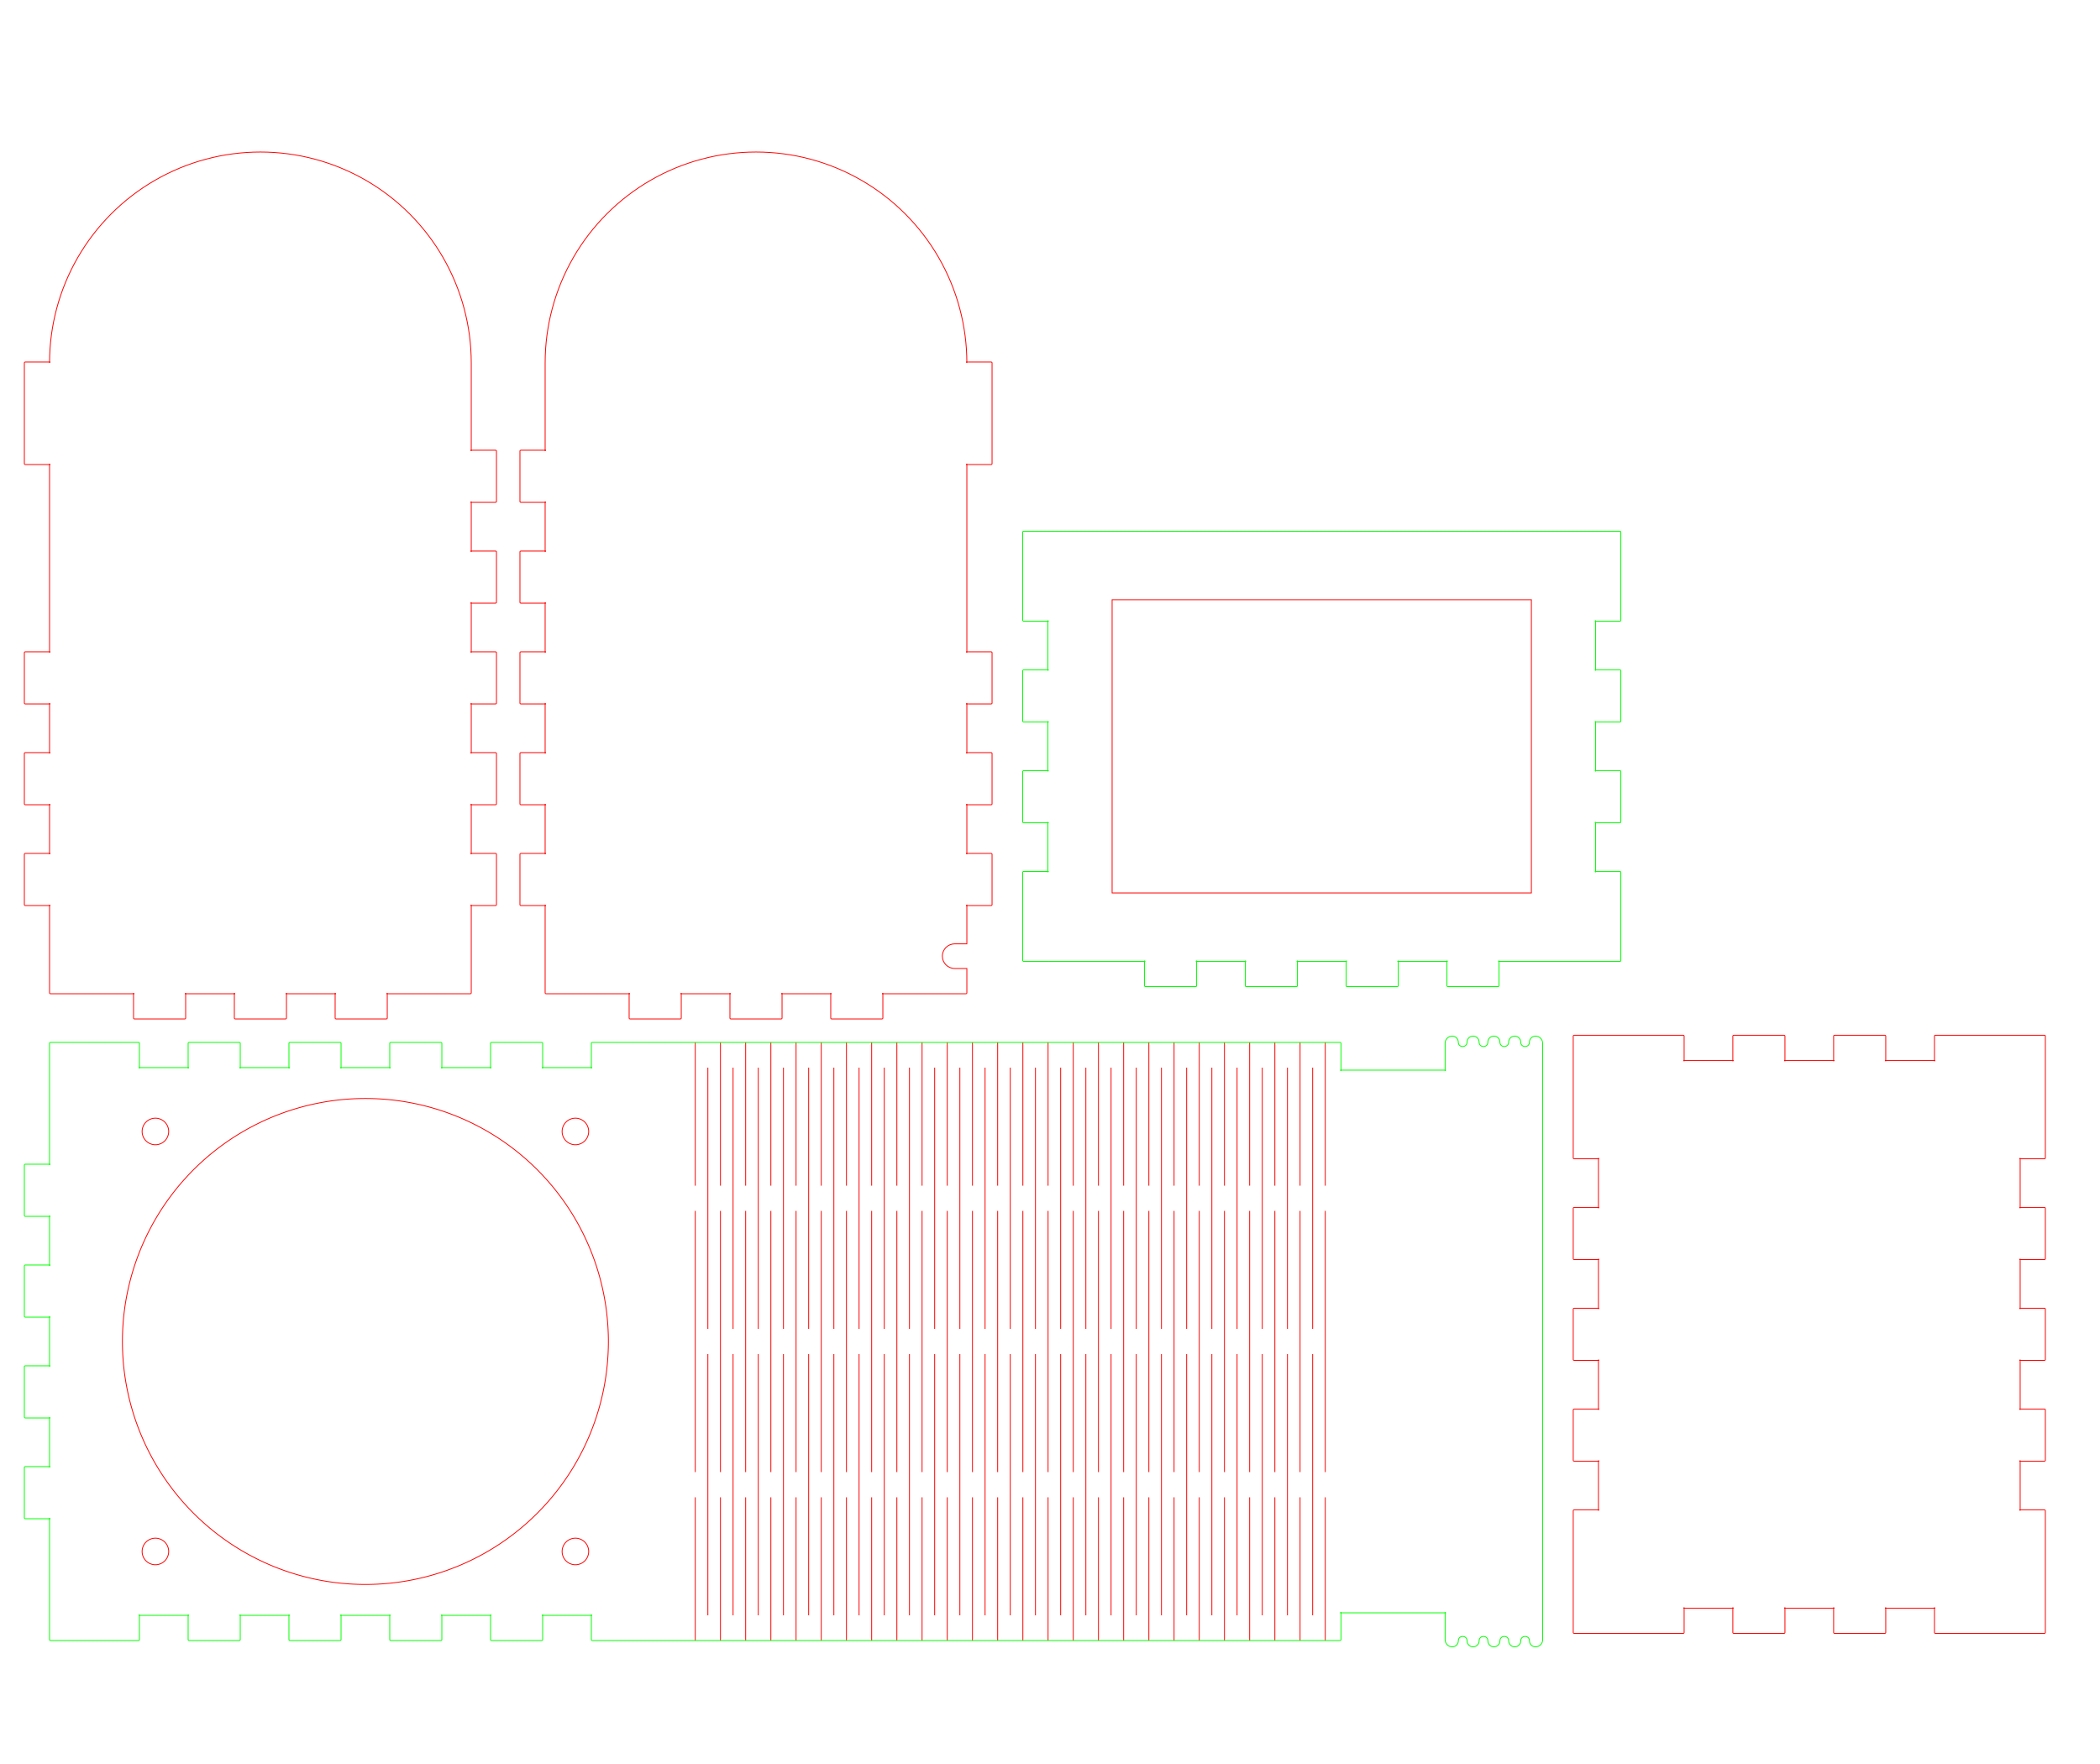 <?xml version="1.0" encoding="UTF-8" standalone="no"?>
<svg
   xmlns:dc="http://purl.org/dc/elements/1.1/"
   xmlns:cc="http://creativecommons.org/ns#"
   xmlns:rdf="http://www.w3.org/1999/02/22-rdf-syntax-ns#"
   xmlns:svg="http://www.w3.org/2000/svg"
   xmlns="http://www.w3.org/2000/svg"
   xmlns:sodipodi="http://sodipodi.sourceforge.net/DTD/sodipodi-0.dtd"
   xmlns:inkscape="http://www.inkscape.org/namespaces/inkscape"
   width="250mm"
   height="210mm"
   viewBox="0 9790 250 210"
   version="1.1"
   id="svg160"
   sodipodi:docname="FlexBox2.svg"
   inkscape:version="0.92.3 (2405546, 2018-03-11)">
  <sodipodi:namedview
     pagecolor="#ffffff"
     bordercolor="#666666"
     borderopacity="1"
     objecttolerance="10"
     gridtolerance="10"
     guidetolerance="10"
     inkscape:pageopacity="0"
     inkscape:pageshadow="2"
     inkscape:window-width="1920"
     inkscape:window-height="1137"
     id="namedview162"
     showgrid="false"
     inkscape:document-units="mm"
     inkscape:snap-bbox="true"
     inkscape:bbox-paths="false"
     inkscape:snap-bbox-midpoints="true"
     inkscape:snap-bbox-edge-midpoints="true"
     inkscape:bbox-nodes="true"
     inkscape:zoom="2.8284271"
     inkscape:cx="510.32957"
     inkscape:cy="333.81262"
     inkscape:window-x="-8"
     inkscape:window-y="-8"
     inkscape:window-maximized="1"
     inkscape:current-layer="svg160" />
  <defs
     id="defs139">
    <g
       id="g137">
      <symbol
         overflow="visible"
         id="glyph0-0">
        <path
           style="stroke:none;"
           d="M 1.25 0 L 1.25 -6.25 L 6.25 -6.25 L 6.25 0 Z M 6.094 -0.156 L 6.094 -6.094 L 1.406 -6.094 L 1.406 -0.156 Z M 6.094 -0.156 "
           id="path125" />
      </symbol>
      <symbol
         overflow="visible"
         id="glyph0-1">
        <path
           style="stroke:none;"
           d="M 0.969 -1.344 C 0.875 -1.375 0.828 -1.43 0.828 -1.516 C 0.828 -1.578 0.844 -1.625 0.875 -1.656 C 0.914 -1.695 0.969 -1.719 1.031 -1.719 C 1.062 -1.719 1.086 -1.711 1.109 -1.703 L 6.828 0.984 C 6.898 1.023 6.938 1.086 6.938 1.172 C 6.938 1.223 6.914 1.27 6.875 1.312 C 6.844 1.352 6.797 1.375 6.734 1.375 C 6.703 1.375 6.68 1.367 6.672 1.359 Z M 0.922 -3.297 C 0.859 -3.316 0.828 -3.375 0.828 -3.469 C 0.828 -3.551 0.875 -3.613 0.969 -3.656 L 6.672 -6.344 C 6.68 -6.352 6.703 -6.359 6.734 -6.359 C 6.797 -6.359 6.844 -6.336 6.875 -6.297 C 6.914 -6.266 6.938 -6.219 6.938 -6.156 C 6.938 -6.07 6.898 -6.016 6.828 -5.984 L 1.5 -3.469 L 6.844 -0.938 C 6.906 -0.906 6.938 -0.848 6.938 -0.766 C 6.938 -0.711 6.914 -0.664 6.875 -0.625 C 6.844 -0.594 6.797 -0.578 6.734 -0.578 C 6.703 -0.578 6.68 -0.582 6.672 -0.594 Z M 0.922 -3.297 "
           id="path128" />
      </symbol>
      <symbol
         overflow="visible"
         id="glyph0-2">
        <path
           style="stroke:none;"
           d="M 0.922 -1.359 C 0.859 -1.379 0.828 -1.438 0.828 -1.531 C 0.828 -1.613 0.875 -1.672 0.969 -1.703 L 6.672 -4.406 C 6.68 -4.414 6.703 -4.422 6.734 -4.422 C 6.797 -4.422 6.844 -4.398 6.875 -4.359 C 6.914 -4.328 6.938 -4.281 6.938 -4.219 C 6.938 -4.133 6.898 -4.07 6.828 -4.031 L 1.5 -1.531 L 6.844 1 C 6.906 1.031 6.938 1.086 6.938 1.172 C 6.938 1.223 6.914 1.27 6.875 1.312 C 6.844 1.352 6.797 1.375 6.734 1.375 C 6.703 1.375 6.68 1.363 6.672 1.344 Z M 0.828 -3.469 C 0.828 -3.551 0.859 -3.609 0.922 -3.641 L 6.672 -6.344 C 6.68 -6.352 6.703 -6.359 6.734 -6.359 C 6.797 -6.359 6.844 -6.336 6.875 -6.297 C 6.914 -6.266 6.938 -6.219 6.938 -6.156 C 6.938 -6.07 6.906 -6.016 6.844 -5.984 L 1.109 -3.281 C 1.086 -3.27 1.062 -3.266 1.031 -3.266 C 0.977 -3.266 0.93 -3.285 0.891 -3.328 C 0.848 -3.367 0.828 -3.414 0.828 -3.469 Z M 0.828 -3.469 "
           id="path131" />
      </symbol>
      <symbol
         overflow="visible"
         id="glyph0-3">
        <path
           style="stroke:none;"
           d="M 0.75 -1.328 C 0.695 -1.328 0.648 -1.348 0.609 -1.391 C 0.578 -1.43 0.562 -1.477 0.562 -1.531 C 0.562 -1.582 0.578 -1.629 0.609 -1.672 C 0.648 -1.711 0.695 -1.734 0.75 -1.734 L 2.656 -1.734 C 2.695 -1.734 2.738 -1.711 2.781 -1.672 C 2.82 -1.641 2.844 -1.598 2.844 -1.547 C 2.844 -1.254 2.941 -1.004 3.141 -0.797 C 3.348 -0.586 3.598 -0.484 3.891 -0.484 C 4.078 -0.484 4.25 -0.531 4.406 -0.625 C 4.57 -0.719 4.703 -0.848 4.797 -1.016 C 4.891 -1.191 4.938 -1.367 4.938 -1.547 C 4.938 -1.586 4.953 -1.629 4.984 -1.672 C 5.023 -1.711 5.07 -1.734 5.125 -1.734 L 7.031 -1.734 C 7.082 -1.734 7.125 -1.711 7.156 -1.672 C 7.195 -1.629 7.219 -1.582 7.219 -1.531 C 7.219 -1.477 7.195 -1.43 7.156 -1.391 C 7.125 -1.348 7.082 -1.328 7.031 -1.328 L 5.328 -1.328 C 5.273 -0.973 5.109 -0.676 4.828 -0.438 C 4.555 -0.195 4.242 -0.078 3.891 -0.078 C 3.523 -0.078 3.207 -0.195 2.938 -0.438 C 2.664 -0.676 2.504 -0.973 2.453 -1.328 Z M 0.75 -3.266 C 0.695 -3.266 0.648 -3.285 0.609 -3.328 C 0.578 -3.367 0.562 -3.414 0.562 -3.469 C 0.562 -3.52 0.578 -3.566 0.609 -3.609 C 0.648 -3.648 0.695 -3.672 0.75 -3.672 L 2.453 -3.672 C 2.484 -3.91 2.566 -4.125 2.703 -4.312 C 2.848 -4.5 3.02 -4.645 3.219 -4.75 C 3.426 -4.863 3.648 -4.922 3.891 -4.922 C 4.066 -4.922 4.234 -4.891 4.391 -4.828 C 4.547 -4.766 4.691 -4.676 4.828 -4.562 C 4.961 -4.457 5.07 -4.328 5.156 -4.172 C 5.238 -4.016 5.297 -3.848 5.328 -3.672 L 7.031 -3.672 C 7.082 -3.672 7.125 -3.648 7.156 -3.609 C 7.195 -3.566 7.219 -3.52 7.219 -3.469 C 7.219 -3.414 7.195 -3.367 7.156 -3.328 C 7.125 -3.285 7.082 -3.266 7.031 -3.266 L 5.125 -3.266 C 5.07 -3.266 5.023 -3.285 4.984 -3.328 C 4.953 -3.367 4.938 -3.414 4.938 -3.469 C 4.938 -3.645 4.891 -3.816 4.797 -3.984 C 4.703 -4.148 4.57 -4.281 4.406 -4.375 C 4.25 -4.469 4.078 -4.516 3.891 -4.516 C 3.598 -4.516 3.348 -4.41 3.141 -4.203 C 2.941 -3.992 2.844 -3.75 2.844 -3.469 C 2.844 -3.414 2.82 -3.367 2.781 -3.328 C 2.738 -3.285 2.695 -3.266 2.656 -3.266 Z M 0.75 -3.266 "
           id="path134" />
      </symbol>
    </g>
  </defs>
  <path
     id="path155"
     style="fill:none;stroke:#ff0000;stroke-width:0.1;stroke-linecap:butt;stroke-linejoin:miter;stroke-miterlimit:6;stroke-opacity:1;stroke-dasharray:none"
     d="m 187.391,9984.449 h 3 m -3.102,-3.102 v 3 c 0,0.055 0.043,0.102 0.102,0.102 m -0.102,-14.602 v 11.5 m 3.102,-11.601 h -3 c -0.055,0 -0.102,0.043 -0.102,0.102 m 3,-6 v 6 c 0,-0.055 0.043,-0.102 0.102,-0.102 m -3,-5.797 h 3 c -0.055,0 -0.102,-0.043 -0.102,-0.102 m -3,0 c 0,0.055 0.043,0.102 0.102,0.102 m -0.102,-6.102 v 6 m 3.102,-6.101 h -3 c -0.055,0 -0.102,0.043 -0.102,0.102 m 3,-6 v 6 c 0,-0.055 0.043,-0.102 0.102,-0.102 m -3,-5.797 h 3 c -0.055,0 -0.102,-0.043 -0.102,-0.102 m -3,0 c 0,0.055 0.043,0.102 0.102,0.102 m -0.102,-6.102 v 6 m 3.102,-6.101 h -3 c -0.055,0 -0.102,0.043 -0.102,0.102 m 3,-6 v 6 c 0,-0.055 0.043,-0.102 0.102,-0.102 m -3,-5.797 h 3 c -0.055,0 -0.102,-0.043 -0.102,-0.102 m -3,0 c 0,0.055 0.043,0.102 0.102,0.102 m -0.102,-6.102 v 6 m 3.102,-6.101 h -3 c -0.055,0 -0.102,0.043 -0.102,0.102 m 3,-6 v 6 c 0,-0.055 0.043,-0.102 0.102,-0.102 m -3,-5.797 h 3 c -0.055,0 -0.102,-0.043 -0.102,-0.102 m -3,0 c 0,0.055 0.043,0.102 0.102,0.102 m -0.102,-11.602 v 11.5 m 0,-14.5 v 3 m 3.102,-3.102 h -3 c -0.055,0 -0.102,0.043 -0.102,0.102 m 13.102,-0.102 h -10 m 10.102,3.102 v -3 c 0,-0.055 -0.043,-0.102 -0.102,-0.102 m 6,3 h -6 c 0.055,0 0.102,0.043 0.102,0.102 m 5.797,-3 v 3 c 0,-0.055 0.043,-0.102 0.102,-0.102 m 0,-3 c -0.055,0 -0.102,0.043 -0.102,0.102 m 6.102,-0.102 h -6 m 6.102,3.102 v -3 c 0,-0.055 -0.043,-0.102 -0.102,-0.102 m 6,3 h -6 c 0.055,0 0.102,0.043 0.102,0.102 m 5.797,-3 v 3 c 0,-0.055 0.043,-0.102 0.102,-0.102 m 0,-3 c -0.055,0 -0.102,0.043 -0.102,0.102 m 6.102,-0.102 h -6 m 6.102,3.102 v -3 c 0,-0.055 -0.043,-0.102 -0.102,-0.102 m 6,3 h -6 c 0.055,0 0.102,0.043 0.102,0.102 m 5.797,-3 v 3 c 0,-0.055 0.043,-0.102 0.102,-0.102 m 0,-3 c -0.055,0 -0.102,0.043 -0.102,0.102 m 10.102,-0.102 h -10 m 13,0 h -3 m 3.102,3.102 v -3 c 0,-0.055 -0.043,-0.102 -0.102,-0.102 m 0.102,14.601 v -11.5 m -3.102,11.602 h 3 c 0.055,0 0.102,-0.043 0.102,-0.102 m -3,6 v -6 c 0,0.055 -0.043,0.102 -0.102,0.102 m 3,5.797 h -3 c 0.055,0 0.102,0.043 0.102,0.102 m 3,0 c 0,-0.055 -0.043,-0.102 -0.102,-0.102 m 0.102,6.101 v -6 m -3.102,6.102 h 3 c 0.055,0 0.102,-0.043 0.102,-0.102 m -3,6 v -6 c 0,0.055 -0.043,0.102 -0.102,0.102 m 3,5.797 h -3 c 0.055,0 0.102,0.043 0.102,0.102 m 3,0 c 0,-0.055 -0.043,-0.102 -0.102,-0.102 m 0.102,6.101 v -6 m -3.102,6.102 h 3 c 0.055,0 0.102,-0.043 0.102,-0.102 m -3,6 v -6 c 0,0.055 -0.043,0.102 -0.102,0.102 m 3,5.797 h -3 c 0.055,0 0.102,0.043 0.102,0.102 m 3,0 c 0,-0.055 -0.043,-0.102 -0.102,-0.102 m 0.102,6.101 v -6 m -3.102,6.102 h 3 c 0.055,0 0.102,-0.043 0.102,-0.102 m -3,6 v -6 c 0,0.055 -0.043,0.102 -0.102,0.102 m 3,5.797 h -3 c 0.055,0 0.102,0.043 0.102,0.102 m 3,0 c 0,-0.055 -0.043,-0.102 -0.102,-0.102 m 0.102,11.601 v -11.5 m 0,14.5 v -3 m -3.102,3.102 h 3 c 0.055,0 0.102,-0.043 0.102,-0.102 m -13.102,0.102 h 10 m -10.102,-3.102 v 3 c 0,0.055 0.043,0.102 0.102,0.102 m -6,-3 h 6 c -0.055,0 -0.102,-0.043 -0.102,-0.102 m -5.797,3 v -3 c 0,0.055 -0.043,0.102 -0.102,0.102 m 0,3 c 0.055,0 0.102,-0.043 0.102,-0.102 m -6.102,0.102 h 6 m -6.102,-3.102 v 3 c 0,0.055 0.043,0.102 0.102,0.102 m -6,-3 h 6 c -0.055,0 -0.102,-0.043 -0.102,-0.102 m -5.797,3 v -3 c 0,0.055 -0.043,0.102 -0.102,0.102 m 0,3 c 0.055,0 0.102,-0.043 0.102,-0.102 m -6.102,0.102 h 6 m -6.102,-3.102 v 3 c 0,0.055 0.043,0.102 0.102,0.102 m -6,-3 h 6 c -0.055,0 -0.102,-0.043 -0.102,-0.102 m -5.797,3 v -3 c 0,0.055 -0.043,0.102 -0.102,0.102 m 0,3 c 0.055,0 0.102,-0.043 0.102,-0.102 m -10.102,0.102 h 10" />
  <path
     inkscape:connector-curvature="0"
     id="path5051"
     style="fill:none;stroke:#ff0000;stroke-width:0.1;stroke-linecap:butt;stroke-linejoin:miter;stroke-miterlimit:6;stroke-dasharray:none;stroke-opacity:1"
     d="m 157.77,9931.152 v -17.051 m 0,51.148 v -31.098 m 0,51.148 V 9968.25 m -1.5,-17.051 v 31.102 m 0,-65.199 v 31.098 m -1.5,-17.047 v -17.051 m 0,51.148 v -31.098 m 0,51.148 V 9968.25 m -1.5,-17.051 v 31.102 m 0,-65.199 v 31.098 m -1.5,-17.047 v -17.051 m 0,51.148 v -31.098 m 0,51.148 V 9968.25 m -1.5,-17.051 v 31.102 m 0,-65.199 v 31.098 m -1.5,-17.047 v -17.051 m 0,51.148 v -31.098 m 0,51.148 V 9968.25 m -1.5,-17.051 v 31.102 m 0,-65.199 v 31.098 m -1.5,-17.047 v -17.051 m 0,51.148 v -31.098 m 0,51.148 V 9968.25 m -1.5,-17.051 v 31.102 m 0,-65.199 v 31.098 m -1.5,-17.047 v -17.051 m 0,51.148 v -31.098 m 0,51.148 V 9968.25 m -1.5,-17.051 v 31.102 m 0,-65.199 v 31.098 m -1.5,-17.047 v -17.051 m 0,51.148 v -31.098 m 0,51.148 V 9968.25 m -1.5,-17.051 v 31.102 m 0,-65.199 v 31.098 m -1.5,-17.047 v -17.051 m 0,51.148 v -31.098 m 0,51.148 V 9968.25 m -1.5,-17.051 v 31.102 m 0,-65.199 v 31.098 m -1.5,-17.047 v -17.051 m 0,51.148 v -31.098 m 0,51.148 V 9968.25 m -1.5,-17.051 v 31.102 m 0,-65.199 v 31.098 m -1.5,-17.047 v -17.051 m 0,51.148 v -31.098 m 0,51.148 V 9968.25 m -1.5,-17.051 v 31.102 m 0,-65.199 v 31.098 m -1.5,-17.047 v -17.051 m 0,51.148 v -31.098 m 0,51.148 V 9968.25 m -1.5,-17.051 v 31.102 m 0,-65.199 v 31.098 m -1.5,-17.047 v -17.051 m 0,51.148 v -31.098 m 0,51.148 V 9968.25 m -1.5,-17.051 v 31.102 m 0,-65.199 v 31.098 m -1.5,-17.047 v -17.051 m 0,51.148 v -31.098 m 0,51.148 V 9968.25 m -1.5,-17.051 v 31.102 m 0,-65.199 v 31.098 m -1.5,-17.047 v -17.051 m 0,51.148 v -31.098 m 0,51.148 V 9968.25 m -1.5,-17.051 v 31.102 m 0,-65.199 v 31.098 m -1.5,-17.047 v -17.051 m 0,51.148 v -31.098 m 0,51.148 V 9968.25 m -1.5,-17.051 v 31.102 m 0,-65.199 v 31.098 m -1.5,-17.047 v -17.051 m 0,51.148 v -31.098 m 0,51.148 V 9968.25 m -1.5,-17.051 v 31.102 m 0,-65.199 v 31.098 m -1.5,-17.047 v -17.051 m 0,51.148 v -31.098 m 0,51.148 V 9968.25 m -1.5,-17.051 v 31.102 m 0,-65.199 v 31.098 m -1.5,-17.047 v -17.051 m 0,51.148 v -31.098 m 0,51.148 V 9968.25 m -1.5,-17.051 v 31.102 m 0,-65.199 v 31.098 m -1.5,-17.047 v -17.051 m 0,51.148 v -31.098 m 0,51.148 V 9968.25 m -1.5,-17.051 v 31.102 m 0,-65.199 v 31.098 m -1.5,-17.047 v -17.051 m 0,51.148 v -31.098 m 0,51.148 V 9968.25 m -1.5,-17.051 v 31.102 m 0,-65.199 v 31.098 m -1.5,-17.047 v -17.051 m 0,51.148 v -31.098 m 0,51.148 V 9968.25 m -1.5,-17.051 v 31.102 m 0,-65.199 v 31.098 m -1.5,-17.047 v -17.051 m 0,51.148 v -31.098 m 0,51.148 V 9968.25 m -1.5,-17.051 v 31.102 m 0,-65.199 v 31.098 m -1.5,-17.047 v -17.051 m 0,51.148 v -31.098 m 0,51.148 V 9968.25 m -1.5,-17.051 v 31.102 m 0,-65.199 v 31.098 m -1.5,-17.047 v -17.051 m 0,51.148 v -31.098 m 0,51.148 V 9968.25 m -1.5,-17.051 v 31.102 m 0,-65.199 v 31.098 m -1.5,-17.047 v -17.051 m 0,51.148 v -31.098 m 0,51.148 V 9968.25 m -1.5,-17.051 v 31.102 m 0,-65.199 v 31.098 m -1.5,-17.047 v -17.051 m 0,51.148 v -31.098 m 0,51.148 V 9968.25" />
  <path
     inkscape:connector-curvature="0"
     id="path4931"
     style="fill:none;stroke:#00ff00;stroke-width:0.1;stroke-linecap:butt;stroke-linejoin:miter;stroke-miterlimit:6;stroke-dasharray:none;stroke-opacity:1"
     d="m 5.898,9982.199 v 3 c 0,0.055 0.043,0.102 0.102,0.102 m 166.039,-3.402 v 3.301 c 0,0.469 0.379,0.852 0.852,0.852 0.398,0 0.719,-0.32 0.719,-0.719 0,-0.691 1.039,-0.691 1.039,0 0,0.398 0.32,0.719 0.719,0.719 0.398,0 0.719,-0.32 0.719,-0.719 0,-0.691 1.039,-0.691 1.039,0 0,0.398 0.32,0.719 0.719,0.719 0.398,0 0.719,-0.32 0.719,-0.719 0,-0.691 1.039,-0.691 1.039,0 0,0.398 0.32,0.719 0.719,0.719 0.398,0 0.719,-0.32 0.719,-0.719 0,-0.691 1.039,-0.691 1.039,0 0,0.398 0.32,0.719 0.719,0.719 0.469,0 0.852,-0.379 0.852,-0.852 M 159.539,9982 h 12.602 c -0.055,0 -0.102,-0.043 -0.102,-0.102 m -12.398,3.301 v -3.301 c 0,0.055 -0.043,0.102 -0.102,0.102 m -78.539,3.301 h 78.539 c 0.055,0 0.102,-0.043 0.102,-0.102 m -89.141,0.102 h 10.5 m -10.602,-3.102 v 3 c 0,0.055 0.043,0.102 0.102,0.102 m -6,-3 h 6 c -0.055,0 -0.102,-0.043 -0.102,-0.102 m -5.797,3 v -3 c 0,0.055 -0.043,0.102 -0.102,0.102 m 0,3 c 0.055,0 0.102,-0.043 0.102,-0.102 M 58.5,9985.301 h 6 m -6.102,-3.102 v 3 c 0,0.055 0.043,0.102 0.102,0.102 m -6,-3 h 6 c -0.055,0 -0.102,-0.043 -0.102,-0.102 m -5.797,3 v -3 c 0,0.055 -0.043,0.102 -0.102,0.102 m 0,3 c 0.055,0 0.102,-0.043 0.102,-0.102 M 46.5,9985.301 h 6 m -6.102,-3.102 v 3 c 0,0.055 0.043,0.102 0.102,0.102 m -6,-3 h 6 c -0.055,0 -0.102,-0.043 -0.102,-0.102 m -5.797,3 v -3 c 0,0.055 -0.043,0.102 -0.102,0.102 m 0,3 c 0.055,0 0.102,-0.043 0.102,-0.102 M 34.5,9985.301 h 6 m -6.102,-3.102 v 3 c 0,0.055 0.043,0.102 0.102,0.102 m -6,-3 h 6 c -0.055,0 -0.102,-0.043 -0.102,-0.102 m -5.797,3 v -3 c 0,0.055 -0.043,0.102 -0.102,0.102 m 0,3 c 0.055,0 0.102,-0.043 0.102,-0.102 M 22.5,9985.301 h 6 m -6.102,-3.102 v 3 c 0,0.055 0.043,0.102 0.102,0.102 m -6,-3 h 6 c -0.055,0 -0.102,-0.043 -0.102,-0.102 m -5.797,3 v -3 c 0,0.055 -0.043,0.102 -0.102,0.102 m 0,3 c 0.055,0 0.102,-0.043 0.102,-0.102 M 6,9985.301 H 16.5 M 5.898,9970.699 v 11.5 M 3,9970.801 h 3 c -0.055,0 -0.102,-0.043 -0.102,-0.102 m -3,-6 v 6 c 0,0.055 0.043,0.102 0.102,0.102 m 3,-6.203 H 3 c -0.055,0 -0.102,0.043 -0.102,0.102 m 3,0 c 0,-0.055 0.043,-0.102 0.102,-0.102 m -0.102,-5.898 v 6 M 3,9958.801 h 3 c -0.055,0 -0.102,-0.043 -0.102,-0.102 m -3,-6 v 6 c 0,0.055 0.043,0.102 0.102,0.102 m 3,-6.203 H 3 c -0.055,0 -0.102,0.043 -0.102,0.102 m 3,0 c 0,-0.055 0.043,-0.102 0.102,-0.102 m -0.102,-5.898 v 6 M 3,9946.801 h 3 c -0.055,0 -0.102,-0.043 -0.102,-0.102 m -3,-6 v 6 c 0,0.055 0.043,0.102 0.102,0.102 m 3,-6.203 H 3 c -0.055,0 -0.102,0.043 -0.102,0.102 m 3,0 c 0,-0.055 0.043,-0.102 0.102,-0.102 m -0.102,-5.898 v 6 M 3,9934.801 h 3 c -0.055,0 -0.102,-0.043 -0.102,-0.102 m -3,-6 v 6 c 0,0.055 0.043,0.102 0.102,0.102 m 3,-6.203 H 3 c -0.055,0 -0.102,0.043 -0.102,0.102 m 3,0 c 0,-0.055 0.043,-0.102 0.102,-0.102 m -0.102,-11.398 v 11.5 m 0,-14.5 v 3 M 16.5,9914.098 H 6 c -0.055,0 -0.102,0.043 -0.102,0.102 m 10.703,3 v -3 c 0,-0.055 -0.043,-0.102 -0.102,-0.102 m 6,3 h -6 c 0.055,0 0.102,0.043 0.102,0.102 m 5.797,-3 v 3 c 0,-0.055 0.043,-0.102 0.102,-0.102 m 0,-3 c -0.055,0 -0.102,0.043 -0.102,0.102 M 28.5,9914.098 h -6 m 6.102,3.102 v -3 c 0,-0.055 -0.043,-0.102 -0.102,-0.102 m 6,3 h -6 c 0.055,0 0.102,0.043 0.102,0.102 m 5.797,-3 v 3 c 0,-0.055 0.043,-0.102 0.102,-0.102 m 0,-3 c -0.055,0 -0.102,0.043 -0.102,0.102 M 40.5,9914.098 h -6 m 6.102,3.102 v -3 c 0,-0.055 -0.043,-0.102 -0.102,-0.102 m 6,3 h -6 c 0.055,0 0.102,0.043 0.102,0.102 m 5.797,-3 v 3 c 0,-0.055 0.043,-0.102 0.102,-0.102 m 0,-3 c -0.055,0 -0.102,0.043 -0.102,0.102 M 52.5,9914.098 h -6 m 6.102,3.102 v -3 c 0,-0.055 -0.043,-0.102 -0.102,-0.102 m 6,3 h -6 c 0.055,0 0.102,0.043 0.102,0.102 m 5.797,-3 v 3 c 0,-0.055 0.043,-0.102 0.102,-0.102 m 0,-3 c -0.055,0 -0.102,0.043 -0.102,0.102 m 6.102,-0.102 H 58.5 m 6.102,3.102 v -3 c 0,-0.055 -0.043,-0.102 -0.102,-0.102 m 6,3 h -6 c 0.055,0 0.102,0.043 0.102,0.102 m 5.797,-3 v 3 c 0,-0.055 0.043,-0.102 0.102,-0.102 m 0,-3 c -0.055,0 -0.102,0.043 -0.102,0.102 m 10.602,-0.102 h -10.5 m 49.77,0 H 81 m 39.27,0 v 0 m 39.27,0 h -39.27 m 39.371,3.402 v -3.301 c 0,-0.055 -0.043,-0.102 -0.102,-0.102 m 12.602,3.301 h -12.602 c 0.055,0 0.102,0.043 0.102,0.102 m 12.398,-3.301 v 3.301 c 0,-0.055 0.043,-0.102 0.102,-0.102 m 11.508,67.801 v -71 c 0,-0.469 -0.379,-0.852 -0.852,-0.852 -0.398,0 -0.719,0.32 -0.719,0.719 0,0.691 -1.039,0.691 -1.039,0 0,-0.399 -0.32,-0.719 -0.719,-0.719 -0.398,0 -0.719,0.32 -0.719,0.719 0,0.691 -1.039,0.691 -1.039,0 0,-0.399 -0.32,-0.719 -0.719,-0.719 -0.398,0 -0.719,0.32 -0.719,0.719 0,0.691 -1.039,0.691 -1.039,0 0,-0.399 -0.32,-0.719 -0.719,-0.719 -0.398,0 -0.719,0.32 -0.719,0.719 0,0.691 -1.039,0.691 -1.039,0 0,-0.399 -0.32,-0.719 -0.719,-0.719 -0.469,0 -0.852,0.379 -0.852,0.852" />
  <path
     inkscape:connector-curvature="0"
     style="fill:none;fill-opacity:1;stroke:#ff0000;stroke-width:0.1;stroke-miterlimit:6;stroke-dasharray:none;stroke-opacity:1"
     d="M 72.426,9949.699 A 28.926,28.926 0 0 1 43.5,9978.625 28.926,28.926 0 0 1 14.574,9949.699 28.926,28.926 0 0 1 43.5,9920.773 a 28.926,28.926 0 0 1 28.926,28.926 z"
     id="path3869" />
  <path
     inkscape:connector-curvature="0"
     style="fill:none;fill-opacity:1;stroke:#ff0000;stroke-width:0.1;stroke-miterlimit:6;stroke-dasharray:none;stroke-opacity:1"
     d="M 20.081,9924.699 A 1.581,1.581 0 0 1 18.5,9926.28 1.581,1.581 0 0 1 16.919,9924.699 1.581,1.581 0 0 1 18.5,9923.118 a 1.581,1.581 0 0 1 1.581,1.581 z"
     id="path3891" />
  <path
     inkscape:connector-curvature="0"
     style="fill:none;fill-opacity:1;stroke:#ff0000;stroke-width:0.1;stroke-miterlimit:6;stroke-dasharray:none;stroke-opacity:1"
     d="M 20.081,9974.699 A 1.581,1.581 0 0 1 18.5,9976.28 1.581,1.581 0 0 1 16.919,9974.699 1.581,1.581 0 0 1 18.5,9973.118 a 1.581,1.581 0 0 1 1.581,1.581 z"
     id="path3891-1" />
  <path
     inkscape:connector-curvature="0"
     style="fill:none;fill-opacity:1;stroke:#ff0000;stroke-width:0.1;stroke-miterlimit:6;stroke-dasharray:none;stroke-opacity:1"
     d="M 70.081,9974.699 A 1.581,1.581 0 0 1 68.5,9976.28 1.581,1.581 0 0 1 66.919,9974.699 1.581,1.581 0 0 1 68.5,9973.118 a 1.581,1.581 0 0 1 1.581,1.581 z"
     id="path3891-2" />
  <path
     inkscape:connector-curvature="0"
     style="fill:none;fill-opacity:1;stroke:#ff0000;stroke-width:0.1;stroke-miterlimit:6;stroke-dasharray:none;stroke-opacity:1"
     d="M 70.081,9924.699 A 1.581,1.581 0 0 1 68.5,9926.28 1.581,1.581 0 0 1 66.919,9924.699 1.581,1.581 0 0 1 68.5,9923.118 a 1.581,1.581 0 0 1 1.581,1.581 z"
     id="path3891-3" />
  <path
     id="path845"
     style="fill:none;fill-opacity:1;stroke:#ff0000;stroke-width:0.1;stroke-miterlimit:6;stroke-dasharray:none;stroke-opacity:1"
     d="m 6,9908.301 h 10 m 0,0 c -0.055,0 -0.102,-0.043 -0.102,-0.102 m 0,0 v 3 c 0,0.055 0.043,0.102 0.102,0.102 m 0,0 h 6 c 0.055,0 0.102,-0.043 0.102,-0.102 m 0,0 v -3 c 0,0.055 -0.043,0.102 -0.102,0.102 m 0,0 H 28 m 0,0 c -0.055,0 -0.102,-0.043 -0.102,-0.102 m 0,0 v 3 c 0,0.055 0.043,0.102 0.102,0.102 m 0,0 h 6 c 0.055,0 0.102,-0.043 0.102,-0.102 m 0,0 v -3 c 0,0.055 -0.043,0.102 -0.102,0.102 m 0,0 h 6 m 0,0 c -0.055,0 -0.102,-0.043 -0.102,-0.102 m 0,0 v 3 c 0,0.055 0.043,0.102 0.102,0.102 m 0,0 h 6 c 0.055,0 0.102,-0.043 0.102,-0.102 m 0,0 v -3 c 0,0.055 -0.043,0.102 -0.102,0.102 m 0,0 h 10 c 0.055,0 0.102,-0.043 0.102,-0.102 m 0,0 v -10.5 m 0,0 c 0,0.055 -0.043,0.102 -0.102,0.102 m 0,0 h 3 c 0.055,0 0.102,-0.043 0.102,-0.102 m 0,0 v -6 c 0,-0.055 -0.043,-0.102 -0.102,-0.102 m 0,0 h -3 c 0.055,0 0.102,0.043 0.102,0.102 m 0,0 v -6 m 0,0 c 0,0.055 -0.043,0.102 -0.102,0.102 m 0,0 h 3 c 0.055,0 0.102,-0.043 0.102,-0.102 m 0,0 v -6 c 0,-0.055 -0.043,-0.102 -0.102,-0.102 m 0,0 h -3 c 0.055,0 0.102,0.043 0.102,0.102 m 0,0 v -6 m 0,0 c 0,0.055 -0.043,0.102 -0.102,0.102 m 0,0 h 3 c 0.055,0 0.102,-0.043 0.102,-0.102 m 0,0 v -6 c 0,-0.055 -0.043,-0.102 -0.102,-0.102 m 0,0 h -3 c 0.055,0 0.102,0.043 0.102,0.102 m 0,0 v -6 m 0,0 c 0,0.055 -0.043,0.102 -0.102,0.102 m 0,0 h 3 c 0.055,0 0.102,-0.043 0.102,-0.102 m 0,0 v -6 c 0,-0.055 -0.043,-0.102 -0.102,-0.102 m 0,0 h -3 c 0.055,0 0.102,0.043 0.102,0.102 m 0,0 v -6 m 0,0 c 0,0.055 -0.043,0.102 -0.102,0.102 m 0,0 h 3 c 0.055,0 0.102,-0.043 0.102,-0.102 m 0,0 v -6 c 0,-0.055 -0.043,-0.102 -0.102,-0.102 m 0,0 h -3 c 0.055,0 0.102,0.043 0.102,0.102 m 0,0 v -10.5 c 0,-4.406 -1.16,-8.734 -3.363,-12.551 -2.203,-3.816 -5.371,-6.984 -9.188,-9.188 C 39.734,9809.258 35.406,9808.098 31,9808.098 m 0,0 c -4.406,0 -8.734,1.16 -12.551,3.363 -3.816,2.203 -6.984,5.371 -9.187,9.188 -2.203,3.816 -3.363,8.145 -3.363,12.551 0,-0.055 0.043,-0.102 0.102,-0.102 m 0,0 h -3 c -0.055,0 -0.102,0.043 -0.102,0.102 m 0,0 v 12 c 0,0.055 0.043,0.102 0.102,0.102 m 0,0 h 3 c -0.055,0 -0.102,-0.043 -0.102,-0.102 m 0,0 v 12 m 0,0 v 10.5 m 0,0 c 0,-0.055 0.043,-0.102 0.102,-0.102 m 0,0 h -3 c -0.055,0 -0.102,0.043 -0.102,0.102 m 0,0 v 6 c 0,0.055 0.043,0.102 0.102,0.102 m 0,0 h 3 c -0.055,0 -0.102,-0.043 -0.102,-0.102 m 0,0 v 6 m 0,0 c 0,-0.055 0.043,-0.102 0.102,-0.102 m 0,0 h -3 c -0.055,0 -0.102,0.043 -0.102,0.102 m 0,0 v 6 c 0,0.055 0.043,0.102 0.102,0.102 m 0,0 h 3 c -0.055,0 -0.102,-0.043 -0.102,-0.102 m 0,0 v 6 m 0,0 c 0,-0.055 0.043,-0.102 0.102,-0.102 m 0,0 h -3 c -0.055,0 -0.102,0.043 -0.102,0.102 m 0,0 v 6 c 0,0.055 0.043,0.102 0.102,0.102 m 0,0 h 3 c -0.055,0 -0.102,-0.043 -0.102,-0.102 m 0,0 v 10.5 c 0,0.055 0.043,0.102 0.102,0.102" />
  <path
     id="path5597"
     style="fill:none;fill-opacity:1;stroke:#ff0000;stroke-width:0.1;stroke-miterlimit:6;stroke-dasharray:none;stroke-opacity:1"
     d="m 115.102,9897.7 v 4.663 h -1.451 c -0.809,0 -1.465,0.656 -1.465,1.466 0,0.809 0.656,1.466 1.465,1.466 h 1.451 v 2.905 c 0,0.055 -0.043,0.102 -0.102,0.102 m 0,-10e-5 h -10 m 0,0 c 0.055,0 0.102,-0.043 0.102,-0.102 m 0,0 v 3 c 0,0.055 -0.043,0.102 -0.102,0.102 m 0,0 h -6 c -0.055,0 -0.102,-0.043 -0.102,-0.102 m 0,0 v -3 c 0,0.055 0.043,0.102 0.102,0.102 m 0,0 h -6 m 0,0 c 0.055,0 0.102,-0.043 0.102,-0.102 m 0,0 v 3 c 0,0.055 -0.043,0.102 -0.102,0.102 m 0,0 h -6 c -0.055,0 -0.102,-0.043 -0.102,-0.102 m 0,0 v -3 c 0,0.055 0.043,0.102 0.102,0.102 m 0,0 h -6 m 0,0 c 0.055,0 0.102,-0.043 0.102,-0.102 m 0,0 v 3 c 0,0.055 -0.043,0.102 -0.102,0.102 m 0,0 h -6 c -0.055,0 -0.102,-0.043 -0.102,-0.102 m 0,0 v -3 c 0,0.055 0.043,0.102 0.102,0.102 m 0,0 H 65 c -0.055,0 -0.102,-0.043 -0.102,-0.102 m 0,0 v -10.5 m 0,0 c 0,0.055 0.043,0.102 0.102,0.102 m 0,0 h -3 c -0.055,0 -0.102,-0.043 -0.102,-0.102 m 0,0 v -6 c 0,-0.055 0.043,-0.102 0.102,-0.102 m 0,0 h 3 c -0.055,0 -0.102,0.043 -0.102,0.102 m 0,0 v -6 m 0,0 c 0,0.055 0.043,0.102 0.102,0.102 m 0,0 h -3 c -0.055,0 -0.102,-0.043 -0.102,-0.102 m 0,0 v -6 c 0,-0.055 0.043,-0.102 0.102,-0.102 m 0,0 h 3 c -0.055,0 -0.102,0.043 -0.102,0.102 m 0,0 v -6 m 0,0 c 0,0.055 0.043,0.102 0.102,0.102 m 0,0 h -3 c -0.055,0 -0.102,-0.043 -0.102,-0.102 m 0,0 v -6 c 0,-0.055 0.043,-0.102 0.102,-0.102 m 0,0 h 3 c -0.055,0 -0.102,0.043 -0.102,0.102 m 0,0 v -6 m 0,0 c 0,0.055 0.043,0.102 0.102,0.102 m 0,0 h -3 c -0.055,0 -0.102,-0.043 -0.102,-0.102 m 0,0 v -6 c 0,-0.055 0.043,-0.102 0.102,-0.102 m 0,0 h 3 c -0.055,0 -0.102,0.043 -0.102,0.102 m 0,0 v -6 m 0,0 c 0,0.055 0.043,0.102 0.102,0.102 m 0,0 h -3 c -0.055,0 -0.102,-0.043 -0.102,-0.102 m 0,0 v -6 c 0,-0.055 0.043,-0.102 0.102,-0.102 m 0,0 h 3 c -0.055,0 -0.102,0.043 -0.102,0.102 m 0,0 v -10.5 c 0,-4.406 1.16,-8.734 3.363,-12.551 2.203,-3.816 5.371,-6.984 9.188,-9.188 3.816,-2.203 8.145,-3.363 12.551,-3.363 m 0,0 c 4.406,0 8.734,1.16 12.551,3.363 3.816,2.203 6.984,5.371 9.188,9.188 2.203,3.816 3.363,8.145 3.363,12.551 0,-0.055 -0.043,-0.102 -0.102,-0.102 m 0,0 h 3 c 0.055,0 0.102,0.043 0.102,0.102 m 0,0 v 12 c 0,0.055 -0.043,0.102 -0.102,0.102 m 0,0 h -3 c 0.055,0 0.102,-0.043 0.102,-0.102 m 0,0 v 12 m 0,0 v 10.5 m 0,0 c 0,-0.055 -0.043,-0.102 -0.102,-0.102 m 0,0 h 3 c 0.055,0 0.102,0.043 0.102,0.102 m 0,0 v 6 c 0,0.055 -0.043,0.102 -0.102,0.102 m 0,0 h -3 c 0.055,0 0.102,-0.043 0.102,-0.102 m 0,0 v 6 m 0,0 c 0,-0.055 -0.043,-0.102 -0.102,-0.102 m 0,0 h 3 c 0.055,0 0.102,0.043 0.102,0.102 m 0,0 v 6 c 0,0.055 -0.043,0.102 -0.102,0.102 m 0,0 h -3 c 0.055,0 0.102,-0.043 0.102,-0.102 m 0,0 v 6 m 0,0 c 0,-0.055 -0.043,-0.102 -0.102,-0.102 m 0,0 h 3 c 0.055,0 0.102,0.043 0.102,0.102 m 0,0 v 6 c 0,0.055 -0.043,0.102 -0.102,0.102 m 0,0 h -3 c 0.055,0 0.102,-0.043 0.102,-0.102" />
  <path
     inkscape:connector-curvature="0"
     style="fill:none;fill-opacity:1;stroke:#ff0000;stroke-width:0.1;stroke-miterlimit:6;stroke-dasharray:none;stroke-opacity:1"
     d="m 132.396,9861.393 h 49.911 v 34.911 h -49.911 z"
     id="rect3920-7" />
  <path
     inkscape:connector-curvature="0"
     id="path4755"
     style="fill:none;fill-opacity:1;stroke:#00ff00;stroke-width:0.1;stroke-miterlimit:6;stroke-dasharray:none;stroke-opacity:1"
     d="m 121.852,9904.449 h 3 m -3.102,-0.102 c 0,0.055 0.043,0.102 0.102,0.102 M 121.75,9893.848 v 10.5 m 3.102,-10.601 h -3 c -0.055,0 -0.102,0.043 -0.102,0.102 m 3,-6 v 6 c 0,-0.055 0.043,-0.102 0.102,-0.102 m -3,-5.797 h 3 c -0.055,0 -0.102,-0.043 -0.102,-0.102 m -3,0 c 0,0.055 0.043,0.102 0.102,0.102 m -0.102,-6.102 v 6 m 3.102,-6.101 h -3 c -0.055,0 -0.102,0.043 -0.102,0.102 m 3,-6 v 6 c 0,-0.055 0.043,-0.102 0.102,-0.102 m -3,-5.797 h 3 c -0.055,0 -0.102,-0.043 -0.102,-0.102 m -3,0 c 0,0.055 0.043,0.102 0.102,0.102 m -0.102,-6.102 v 6 m 3.102,-6.101 h -3 c -0.055,0 -0.102,0.043 -0.102,0.102 m 3,-6 v 6 c 0,-0.055 0.043,-0.102 0.102,-0.102 m -3,-5.797 h 3 c -0.055,0 -0.102,-0.043 -0.102,-0.102 m -3,0 c 0,0.055 0.043,0.102 0.102,0.102 M 121.75,9853.348 v 10.5 m 0,-10.5 v 0 m 3.102,-0.102 h -3 c -0.055,0 -0.102,0.043 -0.102,0.102 m 68.102,-0.102 h -65 m 68,0 h -3 m 3.102,0.102 c 0,-0.055 -0.043,-0.102 -0.102,-0.102 m 0.102,10.601 v -10.5 m -3.102,10.602 h 3 c 0.055,0 0.102,-0.043 0.102,-0.102 m -3,6 v -6 c 0,0.055 -0.043,0.102 -0.102,0.102 m 3,5.797 h -3 c 0.055,0 0.102,0.043 0.102,0.102 m 3,0 c 0,-0.055 -0.043,-0.102 -0.102,-0.102 m 0.102,6.101 v -6 m -3.102,6.102 h 3 c 0.055,0 0.102,-0.043 0.102,-0.102 m -3,6 v -6 c 0,0.055 -0.043,0.102 -0.102,0.102 m 3,5.797 h -3 c 0.055,0 0.102,0.043 0.102,0.102 m 3,0 c 0,-0.055 -0.043,-0.102 -0.102,-0.102 m 0.102,6.101 v -6 m -3.102,6.102 h 3 c 0.055,0 0.102,-0.043 0.102,-0.102 m -3,6 v -6 c 0,0.055 -0.043,0.102 -0.102,0.102 m 3,5.797 h -3 c 0.055,0 0.102,0.043 0.102,0.102 m 3,0 c 0,-0.055 -0.043,-0.102 -0.102,-0.102 m 0.102,10.601 v -10.5 m 0,10.5 v 0 m -3.102,0.102 h 3 c 0.055,0 0.102,-0.043 0.102,-0.102 m -14.602,0.102 h 11.5 m -11.398,2.898 v -3 c 0,0.055 -0.043,0.102 -0.102,0.102 m -6,3 h 6 c 0.055,0 0.102,-0.043 0.102,-0.102 m -6.203,-3 v 3 c 0,0.055 0.043,0.102 0.102,0.102 m 0,-3 c -0.055,0 -0.102,-0.043 -0.102,-0.102 m -5.898,0.102 h 6 m -5.898,2.898 v -3 c 0,0.055 -0.043,0.102 -0.102,0.102 m -6,3 h 6 c 0.055,0 0.102,-0.043 0.102,-0.102 m -6.203,-3 v 3 c 0,0.055 0.043,0.102 0.102,0.102 m 0,-3 c -0.055,0 -0.102,-0.043 -0.102,-0.102 m -5.898,0.102 h 6 m -5.898,2.898 v -3 c 0,0.055 -0.043,0.102 -0.102,0.102 m -6,3 h 6 c 0.055,0 0.102,-0.043 0.102,-0.102 m -6.203,-3 v 3 c 0,0.055 0.043,0.102 0.102,0.102 m 0,-3 c -0.055,0 -0.102,-0.043 -0.102,-0.102 m -5.898,0.102 h 6 m -5.898,2.898 v -3 c 0,0.055 -0.043,0.102 -0.102,0.102 m -6,3 h 6 c 0.055,0 0.102,-0.043 0.102,-0.102 m -6.203,-3 v 3 c 0,0.055 0.043,0.102 0.102,0.102 m 0,-3 c -0.055,0 -0.102,-0.043 -0.102,-0.102 m -11.398,0.102 h 11.5" />
</svg>
